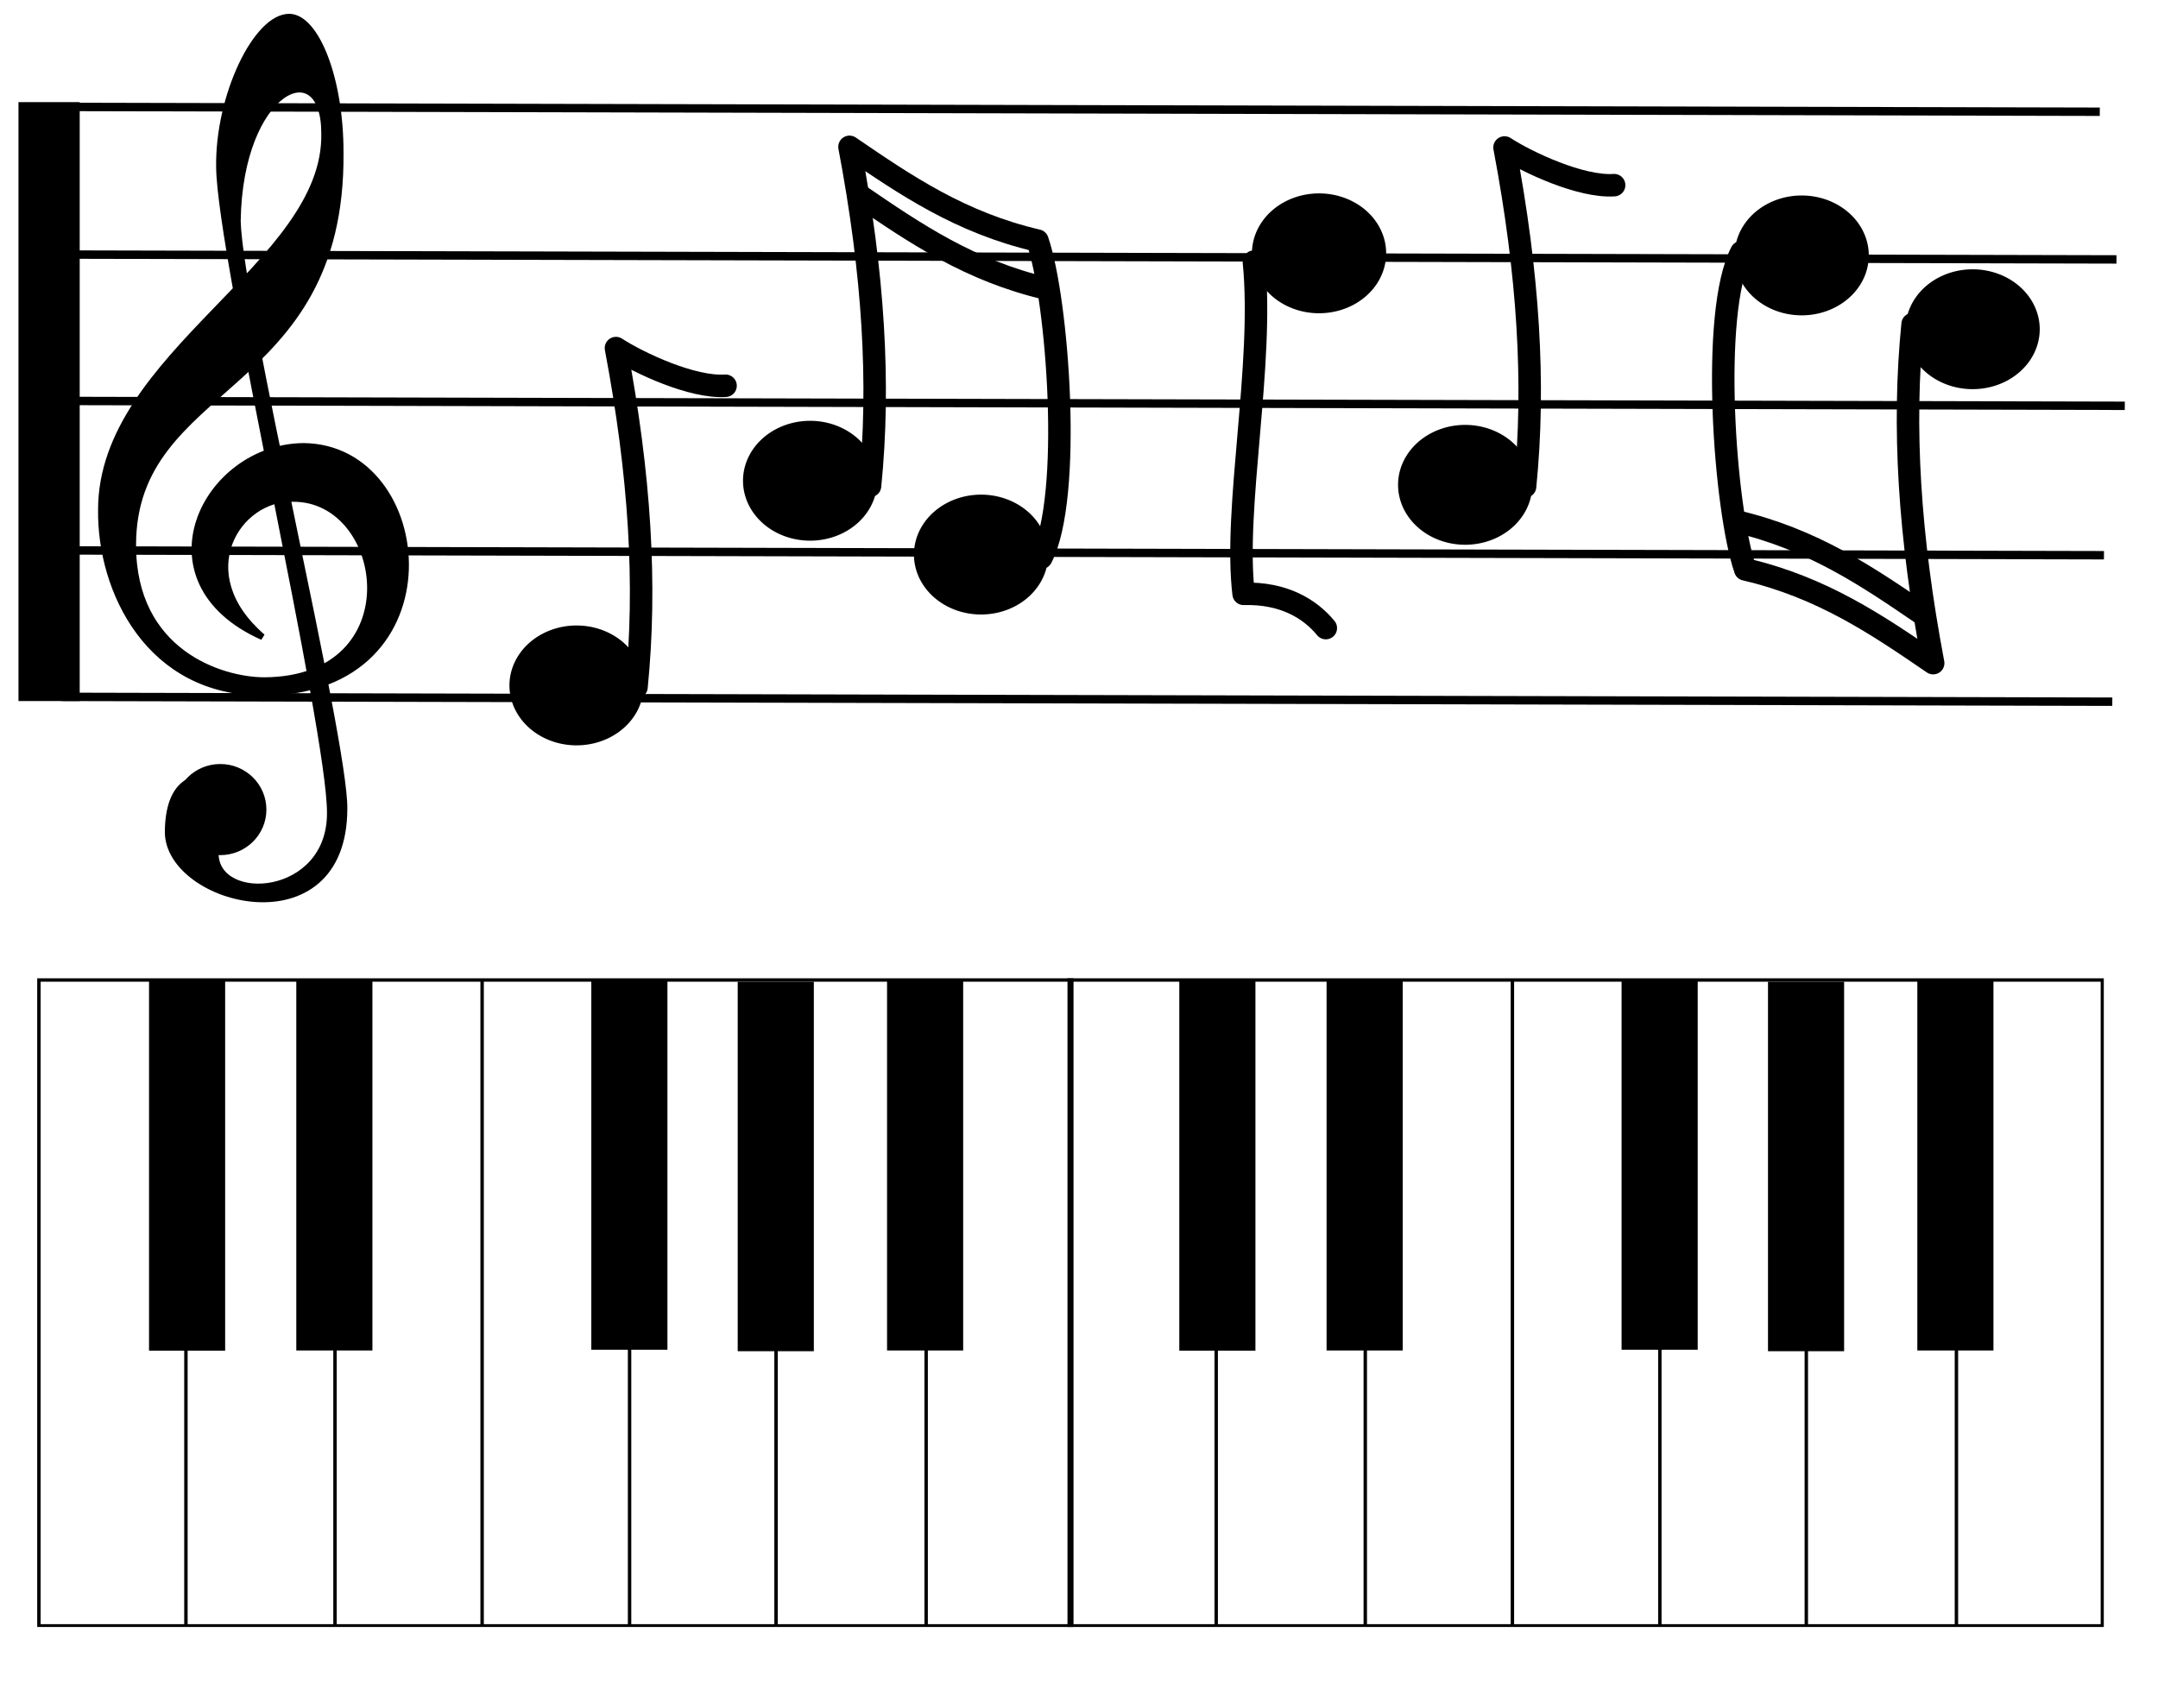 <?xml version="1.0" encoding="UTF-8"?>
<svg viewBox="0 0 240 190" xmlns="http://www.w3.org/2000/svg" xmlns:xlink="http://www.w3.org/1999/xlink">
 <defs>
  <symbol id="a" width="744.095" height="466.113">
   <g transform="matrix(1.032 0 0 1.032 -20.523 -155.7)">
    <rect x="98.751" y="154.06" width="51.718" height="255.71" fill-rule="evenodd" stroke="#000" stroke-width="1.207"/>
    <rect x="201.14" y="153.94" width="51.718" height="255.71" fill-rule="evenodd" stroke="#000" stroke-width="1.207"/>
    <rect x="406.25" y="153.43" width="51.718" height="255.71" fill-rule="evenodd" stroke="#000" stroke-width="1.207"/>
    <rect x="508.04" y="154.45" width="51.718" height="255.71" fill-rule="evenodd" stroke="#000" stroke-width="1.207"/>
    <rect x="611.87" y="153.94" width="51.718" height="255.71" fill-rule="evenodd" stroke="#000" stroke-width="1.207"/>
    <rect x="21.594" y="152.63" width="718.34" height="449.14" fill="none" stroke="#000" stroke-width="2.375"/>
    <path d="m123.8 399.56v202.18" fill="none" stroke="#000" stroke-width="2.375"/>
    <path d="m227.45 398.58v202.18" fill="none" stroke="#000" stroke-width="2.375"/>
    <path d="m432.25 399.92v202.18" fill="none" stroke="#000" stroke-width="2.375"/>
    <path d="m534.08 399.92v202.18" fill="none" stroke="#000" stroke-width="2.375"/>
    <path d="m638.45 399.2v202.18" fill="none" stroke="#000" stroke-width="2.375"/>
    <path d="m329.73 153.1v448.22" fill="none" stroke="#000" stroke-width="2.375"/>
   </g>
  </symbol>
 </defs>
 <g stroke="#000">
  <g transform="matrix(1.288 0 0 .748 -106.03 -245.07)" fill="none">
   <path d="m86.561 342.82v89.064" stroke-width="5.286"/>
   <g stroke-width="1.25">
    <path d="m86.561 343.53l177.07 0.72"/>
    <path d="m88.001 365.49l177.07 0.72"/>
    <path d="m88.72 387.26l177.07 0.72"/>
    <path d="m86.921 409.48l177.07 0.72"/>
    <path d="m87.641 431.26l177.07 0.72"/>
   </g>
  </g>
  <path d="m71.584 76.24a7.463 6.666 0 1 1 -14.926 0 7.463 6.666 0 1 1 14.926 0z" stroke-opacity="0"/>
  <path d="m70.788 76.431c1.143-11.428 0.381-23.618-2.286-37.713 2.54 1.651 8.508 4.444 12.19 4.19" fill="none" stroke-linecap="round" stroke-linejoin="round" stroke-width="2.5"/>
 </g>
 <g stroke="#000">
  <g stroke-opacity="0">
   <path d="m97.559 53.474a7.463 6.666 0 1 1 -14.926 0 7.463 6.666 0 1 1 14.926 0z"/>
   <path d="m116.57 61.686a7.463 6.666 0 1 1 -14.926 0 7.463 6.666 0 1 1 14.926 0z"/>
  </g>
  <g fill="none" stroke-linecap="round" stroke-linejoin="round" stroke-width="2.5">
   <path d="m96.762 54.046c1.143-11.428 0.381-23.618-2.286-37.713 6.222 4.254 12.338 8.434 20.904 10.428 2.27 6.587 3.921 28.554 0.429 35.284"/>
   <path d="m95.527 21.687c6.222 4.254 12.338 8.434 20.904 10.428"/>
  </g>
 </g>
 <g stroke="#000">
  <path d="m140.24 29.295" stroke-opacity="0"/>
  <path d="m139.45 29.104c1.143 11.428-2.286 27.427-1.143 36.951 4.444-0.127 7.365 1.651 9.143 3.809" fill="none" stroke-linecap="round" stroke-linejoin="round" stroke-width="2.5"/>
 </g>
 <g transform="matrix(.679 0 0 .688 -164.05 .92)">
  <g stroke="#000">
   <path d="m276.91 136.65c0.022 8.47 18.816 7.394 18.753-6.573 0.025-13.607-17.955-89.746-18.155-104.31-0.211-11.557 6.122-24.51 11.548-24.369 4.299 0.141 8.338 9.873 8.315 21.986 0.326 39.173-33.981 36.641-33.981 63.409 0 17.302 14.363 21.872 21.545 21.872 24.32-0.163 20.239-29.38 4.733-29.38-9.14-0.327-17.138 12.078-5.06 22.361-20.402-8.977-9.467-30.685 6.692-30.848 21.545 0.163 25.299 39.662-6.365 39.825-18.934 0.164-26.931-16.485-26.768-29.542 0-25.136 37.051-39.662 36.561-60.881 0-13.384-13.874-7.345-14.2 14.2 0.327 13.384 17.628 84.058 17.465 94.994 0 22.524-28.89 15.179-28.89 3.754 0.163-16.322 16.975-4.734 11.752-4.244-4.081 7.182-3.946 7.742-3.946 7.742z"/>
   <path d="m284.74 129.55c0 3.789-3.16 6.865-7.053 6.865s-7.053-3.076-7.053-6.865c0-3.79 3.16-6.866 7.053-6.866s7.053 3.076 7.053 6.866z"/>
  </g>
  <path d="m292.4 107.14h2.312v2.25h-2.312v-2.25z"/>
  <path d="m285.65 71.828h2.938v7.312h-2.938v-7.312z"/>
  <path d="m280.44 44.668l1.393-0.24 1.96 12.937-1.393 0.24-1.96-12.937z"/>
 </g>
 <use transform="matrix(.155 0 0 .155 .065 -25.815)" x="25.745" y="868" xlink:href="#a"/>
 <g stroke="#000">
  <path d="m170.41 53.928a7.463 6.666 0 1 1 -14.926 0 7.463 6.666 0 1 1 14.926 0z" stroke-opacity="0"/>
  <path d="m169.61 54.118c1.143-11.428 0.381-23.618-2.286-37.713 2.54 1.651 8.508 4.444 12.19 4.19" fill="none" stroke-linecap="round" stroke-linejoin="round" stroke-width="2.5"/>
  <path d="m154.16 28.178a7.463 6.666 0 1 1 -14.926 0 7.463 6.666 0 1 1 14.926 0z" stroke-opacity="0"/>
 </g>
 <g transform="rotate(180 209.25 47.75)">
  <g stroke="#000">
   <g stroke-opacity="0">
    <path d="m206.58 58.879a7.463 6.666 0 1 1 -14.926 0 7.463 6.666 0 1 1 14.926 0z"/>
    <path d="m225.59 67.09a7.463 6.666 0 1 1 -14.926 0 7.463 6.666 0 1 1 14.926 0z"/>
   </g>
   <g fill="none" stroke-linecap="round" stroke-linejoin="round" stroke-width="2.5">
    <path d="m205.79 59.45c1.143-11.428 0.381-23.618-2.286-37.713 6.222 4.254 12.338 8.434 20.904 10.428 2.27 6.587 3.921 28.554 0.429 35.284"/>
    <path d="m204.55 27.092c6.222 4.254 12.338 8.434 20.904 10.428"/>
   </g>
  </g>
 </g>
 <use transform="matrix(.155 0 0 .155 .065 -25.815)" x="764.981" y="868" xlink:href="#a"/>
</svg>

